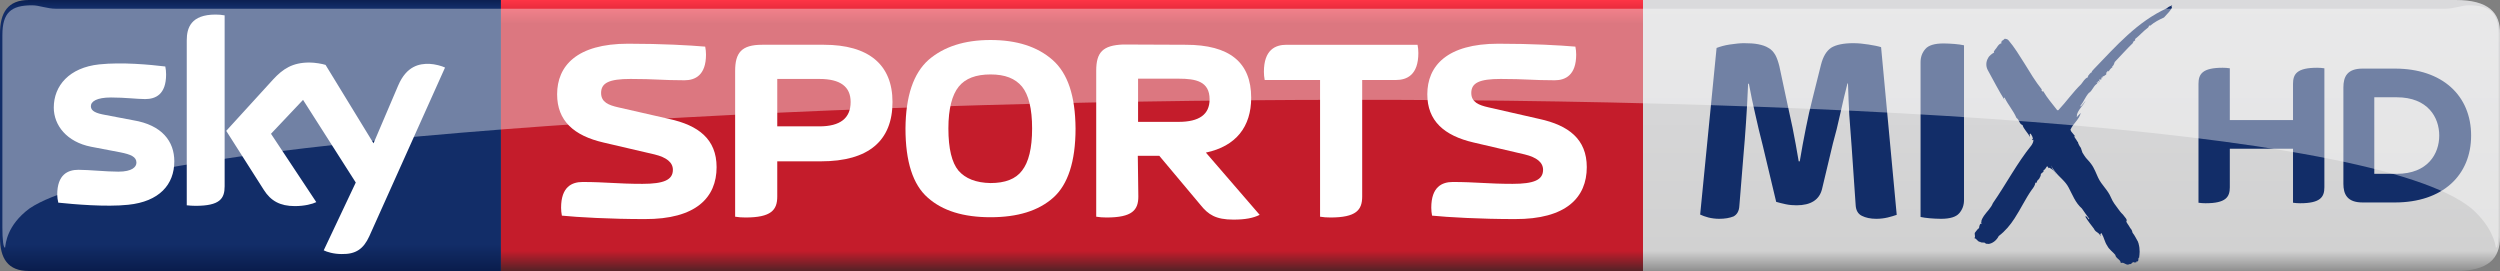 <?xml version="1.0" encoding="UTF-8" standalone="no"?>
<!-- Generator: Adobe Illustrator 17.1.0, SVG Export Plug-In . SVG Version: 6.00 Build 0)  -->

<svg
   xmlns:dc="http://purl.org/dc/elements/1.1/"
   xmlns:cc="http://creativecommons.org/ns#"
   xmlns:rdf="http://www.w3.org/1999/02/22-rdf-syntax-ns#"
   xmlns:svg="http://www.w3.org/2000/svg"
   xmlns="http://www.w3.org/2000/svg"
   xmlns:sodipodi="http://sodipodi.sourceforge.net/DTD/sodipodi-0.dtd"
   xmlns:inkscape="http://www.inkscape.org/namespaces/inkscape"
   version="1.1"
   id="MIX_ARTWORK"
   x="0px"
   y="0px"
   viewBox="0 0 3616.268 392"
   enable-background="new 0 0 830.5 102.3"
   xml:space="preserve"
   inkscape:version="0.91 r13725"
   sodipodi:docname="Sky Sports Mix HD.svg"
   width="3616.268"
   height="392"><rect x="0" y="0" width="3616.268" height="392" fill="#808080" stroke="none"/><defs
     id="defs92"><linearGradient
       y2="-4.2400639e-009"
       x2="725.571"
       y1="102.3"
       x1="725.571"
       gradientUnits="userSpaceOnUse"
       id="SVGID_1_"
       gradientTransform="matrix(5.884,0,0,3.832,-1272.647,0)"><stop
         id="stop7"
         style="stop-color:#8F8F8F"
         offset="0" /><stop
         id="stop9"
         style="stop-color:#D1D1D1"
         offset="7.390000e-02" /><stop
         id="stop11"
         style="stop-color:#DADADC"
         offset="1" /></linearGradient><linearGradient
       y2="51.64"
       x2="819.645"
       y1="51.64"
       x1="745.153"
       gradientUnits="userSpaceOnUse"
       id="SVGID_4_"
       gradientTransform="scale(3.832,3.832)"><stop
         id="stop66"
         style="stop-color:#122D68"
         offset="0" /><stop
         id="stop68"
         style="stop-color:#122D68"
         offset="1" /></linearGradient><linearGradient
       y2="49.529"
       x2="715.963"
       y1="49.529"
       x1="641.793"
       gradientUnits="userSpaceOnUse"
       id="SVGID_5_"
       gradientTransform="scale(3.832,3.832)"><stop
         id="stop73"
         style="stop-color:#122D68"
         offset="0" /><stop
         id="stop75"
         style="stop-color:#122D68"
         offset="1" /></linearGradient><linearGradient
       y2="49.529"
       x2="741.391"
       y1="49.529"
       x1="725.044"
       gradientUnits="userSpaceOnUse"
       id="SVGID_6_"
       gradientTransform="scale(3.832,3.832)"><stop
         id="stop80"
         style="stop-color:#122D68"
         offset="0" /><stop
         id="stop82"
         style="stop-color:#122D68"
         offset="1" /></linearGradient><linearGradient
       id="SVGID_2_"
       gradientUnits="userSpaceOnUse"
       x1="-3484.827"
       y1="-0.89"
       x2="-3484.827"
       y2="103.126"
       gradientTransform="matrix(-3.832,0,0,3.832,-12991.093,0)"><stop
         offset="0"
         style="stop-color:#091B4A"
         id="stop18" /><stop
         offset="3.634356e-02"
         style="stop-color:#122D68"
         id="stop20" /><stop
         offset="0.895"
         style="stop-color:#122D68"
         id="stop22" /><stop
         offset="1"
         style="stop-color:#091B4A"
         id="stop24" /></linearGradient></defs><sodipodi:namedview
     pagecolor="#ffffff"
     bordercolor="#666666"
     borderopacity="1"
     objecttolerance="10"
     gridtolerance="10"
     guidetolerance="10"
     inkscape:pageopacity="0"
     inkscape:pageshadow="2"
     inkscape:window-width="1920"
     inkscape:window-height="1017"
     id="namedview90"
     showgrid="false"
     fit-margin-top="0"
     fit-margin-left="0"
     fit-margin-right="0"
     fit-margin-bottom="0"
     inkscape:zoom="0.28491098"
     inkscape:cx="2126.1713"
     inkscape:cy="594.83575"
     inkscape:window-x="-8"
     inkscape:window-y="-8"
     inkscape:window-maximized="1"
     inkscape:current-layer="MIX_ARTWORK" /><g
     id="Grey_x5F_Shade_x5F_Lighter"
     transform="translate(0,289.7)" /><path
     inkscape:connector-curvature="0"
     style="fill:url(#SVGID_1_)"
     id="path13"
     d="m 3552.119,0 -1175.595,0 0,392 1175.595,0 c 47.659,0 64.134,-18.393 64.134,-48.665 l 0,-294.671 C 3616.842,18.393 3599.778,0 3552.119,0 Z" /><path
     d="M 41.767,392 C 11.112,392 0,373.607 0,343.335 L 0,48.665 C 0,18.393 11.112,0 41.767,0 l 682.839,0 0,392 -682.839,0 z"
     id="path26"
     style="fill:url(#SVGID_2_)"
     inkscape:connector-curvature="0" /><path
     display="none"
     d="m 46.749,400.43 c -31.038,0 -51.73,-18.393 -51.73,-48.665 l 0,-311.531 c 0,-30.272 21.075,-48.665 51.73,-48.665 l 3092.7,0 c 31.038,0 51.73,18.393 51.73,48.665 l 0,311.914 c 0,30.272 -21.075,48.665 -51.73,48.665 l -3092.7,0 z m 3094.999,3.832 c 45.982,0 59.777,-28.356 59.777,-57.095 l 0,-302.717 c 0,-28.356 -13.795,-57.095 -59.777,-57.095 l -3096.915,0 c -45.982,0.383 -60.16,28.739 -60.16,57.478 l 0,302.717 c 0,28.356 13.795,57.095 59.777,57.095 l 3097.298,0 z"
     id="path28"
     inkscape:connector-curvature="0"
     style="display:none;fill:#a1a2a2" /><g
     id="g30"
     transform="scale(3.832,3.832)"><linearGradient
       id="SVGID_3_"
       gradientUnits="userSpaceOnUse"
       x1="404.642"
       y1="102.299"
       x2="404.642"
       y2="7.0110132e-006"><stop
         offset="0"
         style="stop-color:#552227"
         id="stop33" /><stop
         offset="7.388183e-02"
         style="stop-color:#C41C2B"
         id="stop35" /><stop
         offset="0.911"
         style="stop-color:#C41C2B"
         id="stop37" /><stop
         offset="1"
         style="stop-color:#FE3446"
         id="stop39" /></linearGradient><rect
       x="189.1"
       y="0"
       width="431.1"
       height="102.3"
       id="rect41"
       style="fill:url(#SVGID_3_)" /></g><path
     d="m 468.254,362.111 c 4.598,2.299 14.178,5.365 26.057,5.365 20.309,0.383 31.421,-7.281 39.851,-25.674 L 643.754,97.713 c -4.598,-2.299 -14.561,-4.981 -22.608,-5.365 -14.178,-0.383 -32.954,2.682 -45.216,31.421 L 540.293,207.304 470.936,93.881 c -4.598,-1.533 -15.327,-3.449 -23.374,-3.449 -24.524,0 -38.319,9.196 -52.497,24.524 l -67.824,74.338 54.413,85.451 c 9.963,15.711 23.374,23.374 44.833,23.374 14.178,0 25.674,-3.065 31.038,-5.748 l -65.525,-98.862 46.366,-49.048 76.254,119.554 -46.366,98.096 z M 324.942,269.38 c 0,18.01 -6.897,28.356 -42.151,28.356 -4.598,0 -8.813,-0.383 -12.645,-0.766 l 0,-238.725 c 0,-18.01 6.131,-37.169 41.767,-37.169 4.598,0 8.813,0.383 13.028,1.15 l 0,247.155 z m -72.805,-36.02 c 0,33.72 -21.842,58.244 -66.674,62.843 -32.188,3.449 -78.936,-0.766 -101.161,-3.065 -0.766,-3.449 -1.533,-8.047 -1.533,-11.496 0,-29.505 15.711,-36.02 30.655,-36.02 15.327,0 39.851,2.682 57.861,2.682 19.926,0 26.057,-6.897 26.057,-13.028 0,-8.43 -8.047,-11.879 -23.374,-14.944 l -42.151,-8.047 C 96.563,205.388 77.787,181.247 77.787,155.574 c 0,-31.421 22.225,-57.861 65.908,-62.459 32.954,-3.449 73.189,0.383 95.413,3.065 0.766,3.832 1.15,7.281 1.15,11.496 0,29.122 -15.327,35.636 -30.272,35.636 -11.496,0 -29.122,-2.299 -49.431,-2.299 -20.692,0 -29.122,5.748 -29.122,12.645 0,7.281 8.047,10.346 21.075,12.645 l 40.235,7.664 c 41.767,6.897 59.394,30.655 59.394,59.394 z"
     id="path49"
     inkscape:connector-curvature="0"
     style="fill:#ffffff" /><g
     id="g51"
     transform="scale(3.832,3.832)"><path
       d="m 270.5,63.1 c 0,-10.6 -6.9,-15.8 -17.9,-18.2 l -19.3,-4.4 c -3.5,-0.8 -6.4,-1.9 -6.4,-5.4 0,-3.8 3,-5.3 11.1,-5.3 9.5,0 11.8,0.5 20.4,0.5 4,0 8.1,-1.9 8.1,-9.7 0,-1 -0.1,-2 -0.3,-3 -5.8,-0.5 -16.3,-1.1 -29.1,-1.1 -19.4,0 -26.8,8.4 -26.8,19.1 0,10 6.3,15.6 17.5,18.2 l 19.3,4.5 c 4.5,1.1 6.9,3 6.9,5.8 0,3.8 -3.4,5.3 -11.5,5.3 -9.5,0 -13.9,-0.7 -22.6,-0.7 -4,0 -8.1,1.8 -8.1,9.7 0,1 0.1,2 0.3,3 5.8,0.6 18.4,1.3 31.2,1.3 19.5,0.1 27.2,-8.2 27.2,-19.6 l 0,0 z"
       id="path53"
       inkscape:connector-curvature="0"
       style="fill:#ffffff" /><path
       d="m 429.6,46 0,-16.3 15.3,0 c 6.5,0 11.7,1 11.7,7.8 0,5.7 -3.9,8.5 -11.7,8.5 l -15.3,0 z m -0.1,12.8 8.1,0 15.6,18.6 c 2.9,3.6 5.7,5.5 12.4,5.5 4.5,0 7.5,-0.6 9.9,-1.8 L 455.2,57.6 c 11.4,-2.4 17.1,-9.8 17.1,-20.7 0,-13.4 -8.2,-20 -24.7,-20 L 424,16.8 c -7.7,0.3 -10.2,2.9 -10.2,9.9 l 0,55.1 c 1.2,0.2 2.5,0.3 3.9,0.3 9.7,0 12,-2.8 12,-7.9 l -0.2,-15.4 z"
       id="path55"
       inkscape:connector-curvature="0"
       style="fill:#ffffff" /><path
       d="m 293.4,47.7 0,-17.9 15.9,0 c 7.9,0 11.8,2.9 11.8,8.7 0,6.1 -3.9,9.2 -11.8,9.2 l -15.9,0 z m -15.9,34.1 c 1.2,0.2 2.5,0.3 3.9,0.3 9.7,0 12,-2.8 12,-7.9 l 0,-13.3 16.5,0 c 18,0 27,-7.8 27,-22.4 0,-14.1 -9,-21.6 -25.9,-21.6 l -23.3,0 c -7.8,0 -10.2,3 -10.2,9.9 l 0,55 z"
       id="path57"
       inkscape:connector-curvature="0"
       style="fill:#ffffff" /><path
       d="m 389.6,48.5 c 0,7.5 -1.3,12.7 -3.8,15.9 -2.4,3.2 -6.4,4.7 -11.9,4.7 -5.5,-0.1 -9.5,-1.7 -12.1,-4.7 -2.5,-3 -3.8,-8.3 -3.8,-15.9 0,-7.5 1.4,-12.7 3.9,-15.8 2.5,-3.1 6.5,-4.6 12,-4.6 5.5,0 9.3,1.5 11.9,4.6 2.5,3.1 3.8,8.3 3.8,15.8 l 0,0 z M 373.9,82 c 10.2,0 18.1,-2.4 23.7,-7.4 5.5,-4.9 8.4,-13.6 8.4,-26.1 -0.1,-12.3 -2.9,-20.8 -8.7,-25.9 -5.7,-5 -13.5,-7.5 -23.4,-7.5 -9.8,0 -17.6,2.5 -23.4,7.5 -5.7,5.1 -8.6,13.6 -8.7,25.9 0,12.5 2.8,21.2 8.4,26.1 5.6,5 13.5,7.4 23.7,7.4 l 0,0 z"
       id="path59"
       inkscape:connector-curvature="0"
       style="fill:#ffffff" /><path
       d="m 514.1,30.2 12.8,0 c 4.2,0 8.5,-1.9 8.5,-10.2 0,-1 -0.1,-2.1 -0.3,-3.1 l -49.5,0 c -4.2,0 -8.5,1.9 -8.5,10.2 0,1 0.1,2.1 0.3,3.1 l 20.9,0 0,51.6 c 1.2,0.2 2.5,0.3 3.9,0.3 9.7,0 12,-2.8 12,-7.9 l 0,-44 z"
       id="path61"
       inkscape:connector-curvature="0"
       style="fill:#ffffff" /></g><path
     d="m 2295.288,241.791 c 0,-40.618 -26.44,-60.544 -68.59,-69.74 l -73.955,-16.86 c -13.412,-3.065 -24.524,-7.281 -24.524,-20.692 0,-14.561 11.496,-20.309 42.534,-20.309 36.403,0 45.216,1.916 78.17,1.916 15.328,0 31.038,-7.281 31.038,-37.169 0,-3.832 -0.383,-7.664 -1.15,-11.496 -22.225,-1.916 -62.459,-4.215 -111.507,-4.215 -74.338,0 -102.694,32.188 -102.694,73.189 0,38.319 24.141,59.777 67.058,69.74 l 73.955,17.243 c 17.243,4.215 26.44,11.496 26.44,22.225 0,14.561 -13.028,20.309 -44.066,20.309 -36.403,0 -53.263,-2.682 -86.6,-2.682 -15.328,0 -31.038,6.897 -31.038,37.169 0,3.832 0.383,7.664 1.149,11.496 22.225,2.299 70.506,4.981 119.554,4.981 74.721,0.383 104.227,-31.421 104.227,-75.105 l 0,0 z"
     id="path63"
     inkscape:connector-curvature="0"
     style="fill:#ffffff" /><path
     inkscape:connector-curvature="0"
     style="fill:url(#SVGID_4_)"
     id="path70"
     d="m 3130.252,25.29 c -6.897,3.066 -14.178,6.897 -19.926,11.879 -2.299,-1.15 -1.916,1.916 -3.066,2.682 -7.281,5.365 -12.645,11.879 -19.159,16.86 0.766,0.383 0.766,1.533 0,1.916 l -3.066,2.299 0.766,0.766 c -8.43,8.047 -18.01,18.776 -26.823,27.973 -0.766,2.299 -1.533,5.365 -3.832,6.514 l 0.766,0.766 c -3.066,2.299 -4.215,3.832 -6.131,6.897 0.383,-0.766 -0.383,-1.15 -0.383,-1.533 l -1.533,1.15 0.766,0.766 c -0.383,0 -0.383,0 -0.766,0 -0.383,0.383 -0.766,0.766 -1.533,1.15 2.299,3.065 -2.682,3.065 -3.066,5.365 -0.383,-0.383 -0.766,-1.15 -1.15,-0.766 l -0.766,0.766 c 0.383,0.383 0.766,0.766 0.383,1.533 l -0.766,-0.766 c -0.383,0.766 -1.916,0.766 -1.533,1.916 l 0.766,0.766 -1.533,1.15 c 0,1.916 0,-0.766 -0.766,-0.766 -3.066,0.766 0.383,2.682 -1.533,3.832 l -1.149,-1.533 c -0.383,0.383 -1.15,0.766 -0.766,1.15 l 1.15,1.533 c -0.766,0 -1.533,0 -1.916,-0.766 -0.383,0.383 -1.149,0.766 -0.766,1.15 0.383,0.383 0.766,1.15 1.149,0.766 -5.748,2.682 -7.28,10.729 -12.645,13.795 -5.365,6.131 -7.281,12.645 -12.262,18.776 l 0.766,0.766 c 2.682,-3.065 4.598,-4.981 6.897,-8.43 -3.449,7.281 -10.729,12.645 -12.645,20.692 l 0.383,0.766 c -0.383,0.383 -0.766,0.766 -0.766,1.15 l 0.766,0.766 c 1.533,-2.299 3.449,-3.449 5.365,-5.748 -2.682,9.963 -10.729,14.944 -14.944,24.141 0.383,1.533 0.766,2.682 1.533,3.449 0,-0.383 0.383,0.766 0.383,0.383 l 4.981,6.131 c -1.149,-0.383 -1.149,0 -1.916,-0.383 1.15,2.299 2.299,3.065 3.832,5.748 0.383,0.766 0.766,1.533 1.149,2.299 l 0.766,0 c 0,1.15 0.383,1.533 0.766,3.065 0.383,0.383 0.383,0.766 0.766,1.533 0.766,1.533 1.533,2.682 2.682,4.215 l 2.299,6.897 c 0.766,1.533 1.916,2.682 2.682,4.215 2.682,4.598 6.897,7.664 9.963,12.262 4.215,5.365 7.664,14.561 9.963,19.543 5.365,11.496 13.795,17.243 18.776,29.122 2.682,6.514 6.514,11.112 10.729,16.86 1.533,1.916 2.682,3.832 4.215,5.365 0.766,0.766 1.533,1.533 2.299,2.299 2.299,3.449 6.897,7.281 4.981,9.58 -0.766,1.15 3.449,5.748 5.365,9.58 0.383,0.766 1.149,1.533 1.533,1.916 1.533,2.299 1.916,4.981 1.916,4.981 0.383,0.383 0.383,0.766 0.766,1.15 1.533,1.533 5.365,8.813 7.281,12.262 l 0,0 c 0,0.383 0.383,1.15 0.383,1.533 0.383,0.383 0.383,0.766 0.383,0.766 0,0 0,0 0,0.383 1.15,3.832 1.533,7.664 1.533,11.496 0,2.682 -0.383,5.365 -0.766,8.813 0,0 -0.383,0 -0.766,0 -0.766,2.299 0.383,4.215 -1.533,5.365 l -1.533,-0.383 c 0.766,2.682 -1.916,1.15 -3.066,1.916 -3.066,-2.299 -3.066,3.065 -7.281,2.299 -3.832,3.065 -8.047,-3.832 -12.262,-1.533 -0.383,-5.365 -7.28,-6.514 -8.047,-11.879 -3.449,-4.215 -9.197,-8.047 -11.496,-13.028 -3.832,-5.365 -4.598,-11.879 -8.047,-17.627 -1.916,-3.065 -0.383,2.682 -2.299,-0.383 l 0.766,4.215 -1.916,-3.066 c 0,0 0,0 0,0 -1.533,-2.299 -5.365,-3.449 -6.897,-6.131 -0.383,-0.383 -0.383,-0.766 -0.766,-1.533 -4.598,-6.131 -8.813,-11.112 -12.645,-17.627 l 0.766,-0.766 c 1.916,0.766 3.066,3.065 4.215,4.598 l 0.766,-0.766 c -3.832,-4.981 -7.28,-9.963 -10.729,-14.944 -9.58,-8.43 -13.412,-19.543 -19.159,-30.272 -4.981,-9.58 -13.028,-14.561 -19.543,-22.991 -2.299,-3.066 -4.598,-5.748 -5.748,-8.813 0,1.533 1.533,2.682 1.533,4.215 1.149,2.299 4.981,5.365 5.365,8.43 -1.15,-4.215 -6.131,-8.047 -9.58,-9.58 l -0.766,0.766 -2.299,-3.065 c -1.916,1.916 -2.682,5.365 -5.365,5.748 1.15,3.065 -2.299,3.449 -3.832,5.748 0.383,2.299 -1.533,4.981 -2.682,7.281 -2.299,1.15 -3.066,3.832 -3.832,5.748 l -0.766,-0.766 c -0.383,0.383 -1.149,0.766 -0.766,1.15 -0.383,2.682 -2.682,6.514 -4.981,9.196 -9.197,13.028 -16.094,27.973 -24.907,41.384 -6.131,9.58 -13.412,18.393 -22.991,25.674 -2.682,5.748 -9.197,11.496 -16.094,11.496 l -0.766,-0.766 c -0.766,1.533 -1.916,-0.383 -2.682,-0.383 -0.766,-1.916 -5.365,0 -7.281,-1.916 -3.832,0 -4.981,-4.981 -8.43,-5.365 2.682,-2.682 -1.15,-6.131 1.533,-8.813 1.533,-1.533 3.066,-4.598 5.365,-5.748 0,-1.916 0.766,-4.598 1.916,-6.514 l 0.766,0.766 c 0.383,-0.383 1.149,-0.766 0.766,-1.15 -0.383,-0.383 -0.766,-1.15 -1.149,-0.766 l 1.533,-1.15 -0.766,-0.766 c 0.766,-3.065 2.299,-5.748 3.832,-8.047 4.215,-6.131 10.346,-11.496 13.028,-18.393 19.159,-27.589 34.87,-57.861 55.945,-83.918 1.533,-2.299 3.066,-5.748 2.682,-8.047 -0.383,0.383 -0.766,0.766 -1.533,0.766 -0.383,-0.383 -0.766,-0.766 -0.383,-1.533 l 0.766,0.766 c 1.149,-2.682 -1.15,-5.748 -2.682,-8.43 -0.766,-0.383 -1.15,0 -1.533,0.383 l 0.383,4.215 c -3.066,-6.131 -9.197,-11.496 -10.729,-17.243 -4.981,-1.533 -4.215,-7.281 -8.813,-10.346 -4.598,-10.729 -11.879,-18.393 -17.243,-29.505 -1.916,1.15 0,2.682 0.383,4.215 -8.43,-13.412 -16.477,-29.122 -24.524,-43.683 0,-0.383 -0.383,-0.383 -0.383,-0.766 -2.682,-5.365 -2.299,-11.879 0.766,-16.86 1.533,-3.449 6.131,-6.514 8.813,-8.047 -1.533,-1.533 0.766,-2.682 1.15,-3.832 3.066,-3.066 4.598,-8.43 9.58,-9.58 -1.149,-0.766 0,-2.299 0.383,-3.449 1.533,-0.383 2.682,-1.916 4.215,-3.065 1.533,0.383 3.832,0.383 5.365,2.299 8.813,10.346 15.711,21.842 22.991,33.337 8.047,13.028 15.711,26.057 25.29,37.935 l -0.766,0.766 c 0.383,0.383 1.916,2.299 1.916,2.299 l 0.766,-0.766 c 5.748,9.963 13.028,18.01 20.309,27.589 l 1.533,0 c 11.879,-12.645 21.075,-26.057 32.954,-37.552 2.682,-3.449 5.748,-8.813 9.58,-9.963 l 0.766,-0.766 -0.766,-0.766 c 2.299,-2.299 3.449,-5.365 6.514,-6.131 l -0.766,-0.766 c 1.15,-1.15 2.299,-2.682 3.449,-3.832 32.188,-33.337 62.459,-68.207 105.376,-87.75 2.299,-2.299 4.981,-3.066 7.664,-4.215 0,0.766 -1.916,1.916 -0.383,2.682 0,3.065 -7.281,10.346 -11.496,14.944 z" /><path
     inkscape:connector-curvature="0"
     style="fill:url(#SVGID_5_)"
     id="path77"
     d="m 2486.882,316.512 c -5.748,0 -11.112,-0.766 -15.711,-1.916 -4.598,-1.15 -8.43,-2.682 -11.879,-4.215 l 23.758,-241.024 c 4.981,-1.916 11.496,-3.832 19.159,-4.981 8.047,-1.15 14.944,-1.916 20.309,-1.916 8.047,0 14.944,0.383 20.692,1.533 5.748,1.15 10.729,2.682 14.944,5.365 4.215,2.299 7.281,5.748 9.963,10.346 2.299,4.215 4.215,9.963 5.748,16.094 l 9.963,46.749 c 2.682,13.028 5.748,27.206 9.196,42.534 3.066,15.711 6.131,31.805 8.813,48.282 l 1.533,0 c 2.682,-16.477 5.748,-32.571 8.813,-47.898 3.066,-15.327 6.131,-29.505 9.58,-42.534 l 12.262,-49.048 c 3.066,-12.262 8.047,-20.309 14.944,-24.907 6.897,-4.215 17.627,-6.514 31.805,-6.514 7.28,0 14.561,0.766 21.842,1.916 7.281,1.15 13.412,2.299 18.393,3.832 l 22.608,242.557 c -3.449,1.15 -8.047,2.682 -13.028,3.832 -4.981,1.15 -10.346,1.916 -16.477,1.916 -8.43,0 -15.327,-1.533 -20.692,-4.215 -5.748,-2.682 -8.813,-8.047 -9.196,-15.711 l -5.748,-83.535 c -1.15,-14.561 -2.299,-30.272 -3.449,-46.366 -0.766,-16.094 -1.533,-31.421 -1.916,-45.982 l -0.766,0 c -3.449,13.412 -6.897,27.973 -10.346,43.683 -3.449,15.711 -6.897,29.889 -10.729,43.3 l -15.711,65.908 c -3.832,15.327 -16.094,23.374 -36.786,23.374 -4.981,0 -10.346,-0.383 -15.711,-1.533 -5.365,-1.15 -9.963,-2.299 -13.795,-3.449 l -19.543,-82.002 c -3.832,-15.327 -7.664,-30.272 -10.729,-44.833 -3.449,-14.561 -6.514,-29.505 -9.197,-44.066 l -1.149,0 c -0.766,20.692 -1.916,39.468 -3.066,56.712 -1.15,17.243 -2.299,31.805 -3.449,44.45 l -6.131,75.488 c -0.383,7.664 -3.449,12.645 -8.43,15.327 -5.748,2.299 -12.645,3.449 -20.692,3.449 z" /><path
     inkscape:connector-curvature="0"
     style="fill:url(#SVGID_6_)"
     id="path84"
     d="m 2807.609,316.512 c -5.365,0 -10.729,-0.383 -16.094,-0.766 -5.365,-0.383 -9.58,-1.15 -13.412,-1.916 l 0,-223.781 c 0,-7.664 2.299,-13.795 6.897,-19.159 4.598,-5.365 13.412,-8.047 26.44,-8.047 5.365,0 10.729,0.383 16.094,0.766 5.365,0.383 9.58,1.15 13.412,1.916 l 0,223.781 c 0,7.664 -2.299,13.795 -6.897,19.159 -4.598,5.365 -13.412,8.047 -26.44,8.047 z" /><path
     style="fill:#122d68;fill-opacity:1"
     inkscape:connector-curvature="0"
     id="path114"
     d="m 3434.428,251.43 0,-110.715 32.43,0 c 45.059,0 61.534,29.12 61.534,55.36 0,26.261 -16.475,55.355 -61.534,55.355 l -32.378,0 z m 140.063,-55.355 c 0,-57.662 -41.473,-96.844 -110.18,-96.844 l -46.827,0 c -22.4,0 -27.753,11.86 -27.753,27.337 l 0,139.263 c 0,14.947 5.353,27.03 27.753,27.03 l 46.827,0 c 68.706,0.005 110.18,-39.114 110.18,-96.786 m -257.623,-22.405 0,-52.455 c 0,-14.178 5.665,-23.21 34.977,-23.21 3.638,0 6.704,0.27 10.394,0.774 l 0,172.078 c 0,14.136 -5.717,23.143 -35.081,23.143 -3.586,0 -6.704,-0.244 -10.29,-0.748 l 0,-78.15 -91.418,0 0,55.755 c 0,14.136 -5.665,23.143 -35.029,23.143 -3.586,0 -6.704,-0.244 -10.29,-0.748 l 0,-172.041 c 0,-14.178 5.665,-23.21 35.029,-23.21 3.586,0 6.704,0.27 10.29,0.774 l 0,74.886 91.418,0 z" /><g
     id="g43"
     style="opacity:0.4"
     transform="matrix(4.353,0,0,3.832,-0.469,0)"><g
       id="g45"><path
         d="m 821.4,78.7 c 6.9,6.9 7.9,13.3 8.1,14.8 0.7,0 0.9,-3 0.9,-7.6 l 0,-72.6 C 830.4,4.9 827.7,2 820.5,2 c -2.4,0 -4.8,1.3 -8,1.3 L 18.8,3.3 C 15.6,3.3 13.2,2 10.8,2 3.7,2 0.9,4.8 0.9,13.3 l 0,72.6 c 0,4.5 0.3,7.6 0.9,7.6 C 2,92.1 2.3,85.1 9.9,78.7 71.1,31.5 755.4,17 821.4,78.7 Z"
         id="path47"
         inkscape:connector-curvature="0"
         style="fill:#ffffff" /></g></g></svg>
